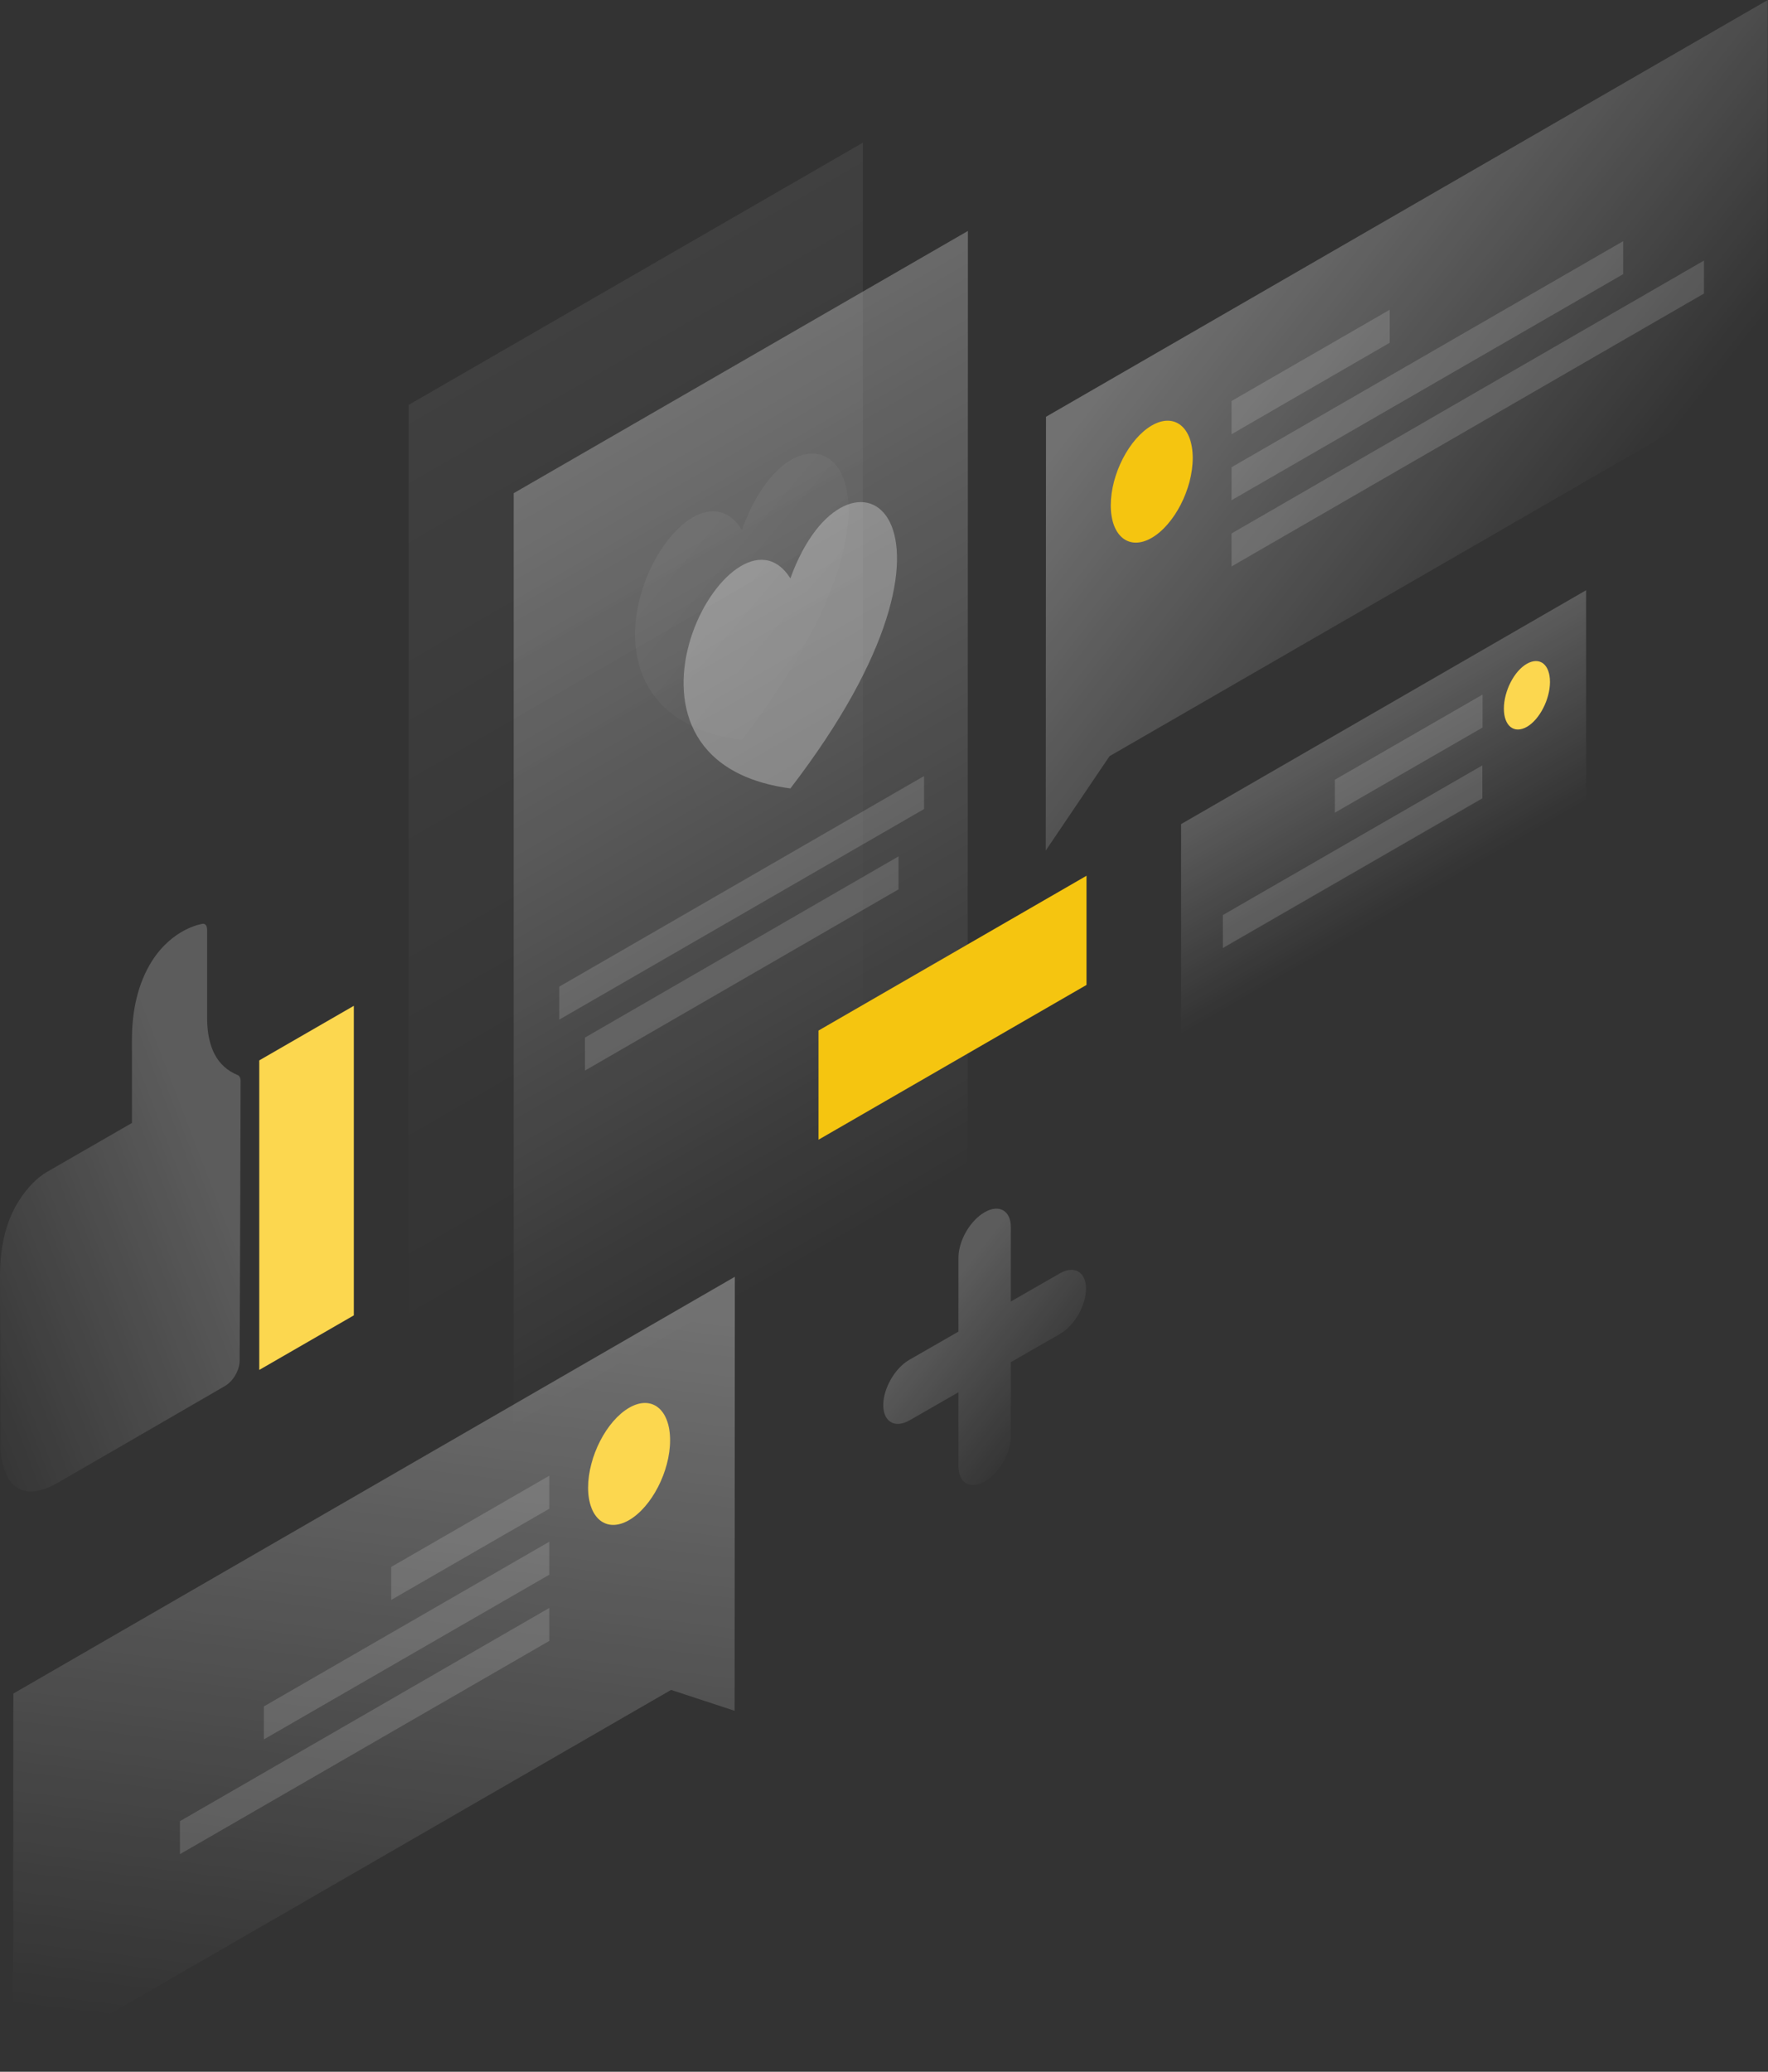 <svg viewBox="0 0 729 854" style="enable-background:new 0 0 729 854" xml:space="preserve" xmlns="http://www.w3.org/2000/svg"><rect x="0" y="0" width="729" height="854" fill="#333333" stroke="none"/><linearGradient id="a" gradientUnits="userSpaceOnUse" x1="551.698" y1="551.594" x2="589.363" y2="486.339" gradientTransform="matrix(1 0 0 -1 0 854)"><stop offset="0" style="stop-color:#fff"/><stop offset="1" style="stop-color:#fff;stop-opacity:0"/></linearGradient><path d="m487 339.7 167-96.4v87l-167 96.4v-87z" style="opacity:.2;fill:url(#a);enable-background:new"/><path class="st1" d="M620.1 292.1c0 7.2 4.2 10.5 9.5 7.5 5.2-3 9.5-11.3 9.5-18.5 0-7.2-4.2-10.5-9.5-7.5s-9.5 11.3-9.5 18.5z" style="fill:#fcd74f;fill-opacity:1"/><path class="st2" d="m611.3 286.3-60.9 35.1V335l60.9-35.1v-13.6zM611.2 315.5l-107 61.7v13.6l107-61.7v-13.6z" style="fill:#fff;fill-opacity:.147"/><linearGradient id="b" gradientUnits="userSpaceOnUse" x1="153.462" y1="727.866" x2="342.262" y2="400.769" gradientTransform="matrix(1 0 0 -1 0 854)"><stop offset="0" style="stop-color:#fff"/><stop offset="1" style="stop-color:#fff;stop-opacity:0"/></linearGradient><path d="M355.8 58.8 168.5 166.9v403.2L355.7 462l.1-403.2z" style="opacity:7.000000e-02;fill:url(#b);enable-background:new"/><linearGradient id="c" gradientUnits="userSpaceOnUse" x1="196.734" y1="691.465" x2="385.533" y2="364.37" gradientTransform="matrix(1 0 0 -1 0 854)"><stop offset="0" style="stop-color:#fff"/><stop offset="1" style="stop-color:#fff;stop-opacity:0"/></linearGradient><path d="M399.1 95.2 211.8 203.3v403.2L399 498.4l.1-403.2z" style="opacity:.3;fill:url(#c);enable-background:new"/><path class="st2" d="m381 319.9-150.4 86.8v13.6L381 333.5v-13.6zM370.5 353l-129.3 74.7v13.6l129.3-74.7V353z" style="fill:#fff;fill-opacity:.147"/><path class="st5" d="M448 406v-45l-110.5 63.8v45L448 406z" style="fill:#f5c510;fill-opacity:1"/><linearGradient id="d" gradientUnits="userSpaceOnUse" x1="86.52" y1="370.536" x2="-38.787" y2="322.581" gradientTransform="matrix(1 0 0 -1 0 854)"><stop offset="0" style="stop-color:#fff"/><stop offset="1" style="stop-color:#fff;stop-opacity:0"/></linearGradient><path d="M62.5 396.4c8.6-13.7 20.5-15.5 21-15.6 1.2-.2 1.9.9 1.9 2.5v36.2c0 12.3 4.2 20.2 12.5 23.6.8.3 1.3 1.2 1.3 2.4 0 17.4-.3 92.1-.4 115.4 0 3.9-2.7 8.5-6 10.4C75.1 581.6 24 611.1 24 611.1c-13.6 7.9-22.3 3-23.8-13.2L0 526.2c0-10.9 1.9-22.1 7.9-31.4 3.4-5.3 7.4-9.4 11.6-11.8l34.9-20.1v-33.6c-.1-13.2 2.7-24.2 8.1-32.9z" style="opacity:.2;fill:url(#d);enable-background:new"/><path class="st1" d="m145.9 414.6-39 22.5v127.6l39-22.5V414.6z" style="fill:#fcd74f;fill-opacity:1"/><linearGradient id="e" gradientUnits="userSpaceOnUse" x1="496.212" y1="744.358" x2="649.863" y2="624.054" gradientTransform="matrix(1 0 0 -1 0 854)"><stop offset="0" style="stop-color:#fff"/><stop offset="1" style="stop-color:#fff;stop-opacity:0"/></linearGradient><path d="M431.3 171.8 728.9 0l-.1 155.1-271.3 156.6-26.3 38.9.1-178.8z" style="opacity:.3;fill:url(#e);enable-background:new"/><path class="st2" d="m507.8 165.3 65.2-37.6v13.6L507.8 179v-13.7zM507.8 192.6l161.5-93.2V113l-161.5 93.2v-13.6zM507.8 219.9l194.8-112.5V121L507.8 233.5v-13.6z" style="fill:#fff;fill-opacity:.147"/><path class="st5" d="M491.8 188.8c0 12.8-7.6 27.5-16.9 32.9-9.3 5.4-16.9-.6-16.9-13.4s7.6-27.5 16.9-32.9c9.3-5.4 16.9.6 16.9 13.4z" style="fill:#f5c510;fill-opacity:1"/><linearGradient id="f" gradientUnits="userSpaceOnUse" x1="175.192" y1="322.638" x2="136.721" y2="10.607" gradientTransform="matrix(1 0 0 -1 0 854)"><stop offset="0" style="stop-color:#fff"/><stop offset="1" style="stop-color:#fff;stop-opacity:0"/></linearGradient><path d="M303 526.3 5.5 698.1l-.1 155.1 271.3-156.6 26.2 8.6.1-178.9z" style="opacity:.3;fill:url(#f);enable-background:new"/><path class="st2" d="m226.5 608.3-65.2 37.6v13.6l65.2-37.6v-13.6zM226.5 635.5l-117.7 67.9V717l117.7-67.9v-13.6zM226.5 662.8 74.2 750.7v13.6l152.3-87.9v-13.6z" style="fill:#fff;fill-opacity:.147"/><path class="st1" d="M242.5 613.2c0 12.8 7.6 18.8 16.9 13.4 9.3-5.4 16.9-20.1 16.9-32.9 0-12.8-7.6-18.8-16.9-13.4-9.3 5.4-16.9 20.1-16.9 32.9z" style="fill:#fcd74f;fill-opacity:1"/><linearGradient id="g" gradientUnits="userSpaceOnUse" x1="385.14" y1="315.324" x2="437.498" y2="274.004" gradientTransform="matrix(1 0 0 -1 0 854)"><stop offset="0" style="stop-color:#fff"/><stop offset="1" style="stop-color:#fff;stop-opacity:0"/></linearGradient><path d="M406 499.7c-6 3.4-10.8 11.8-10.8 18.7v30.5L375 560.5c-6 3.4-10.8 11.8-10.8 18.7 0 6.9 4.8 9.7 10.8 6.3l20.2-11.6v30.5c0 6.9 4.8 9.7 10.8 6.3 6-3.4 10.8-11.8 10.8-18.7v-30.5l20.2-11.6c6-3.4 10.8-11.8 10.8-18.7s-4.8-9.7-10.8-6.3l-20.2 11.6V506c.1-6.9-4.8-9.8-10.8-6.3z" style="opacity:.2;fill:url(#g);enable-background:new"/><linearGradient id="h" gradientUnits="userSpaceOnUse" x1="287.553" y1="631.093" x2="351.654" y2="576.284" gradientTransform="matrix(1 0 0 -1 0 854)"><stop offset="0" style="stop-color:#fff"/><stop offset="1" style="stop-color:#fff;stop-opacity:0"/></linearGradient><path d="M305.9 305c85.8-111.6 23.7-152 0-86.6-23.8-37.6-85.9 75.1 0 86.6z" style="opacity:5.000000e-02;fill:url(#h);enable-background:new"/><path d="M325.9 325c85.8-111.6 23.7-152 0-86.6-23.8-37.6-85.9 75.1 0 86.6z" style="opacity:.3;fill:#fff;enable-background:new"/></svg>